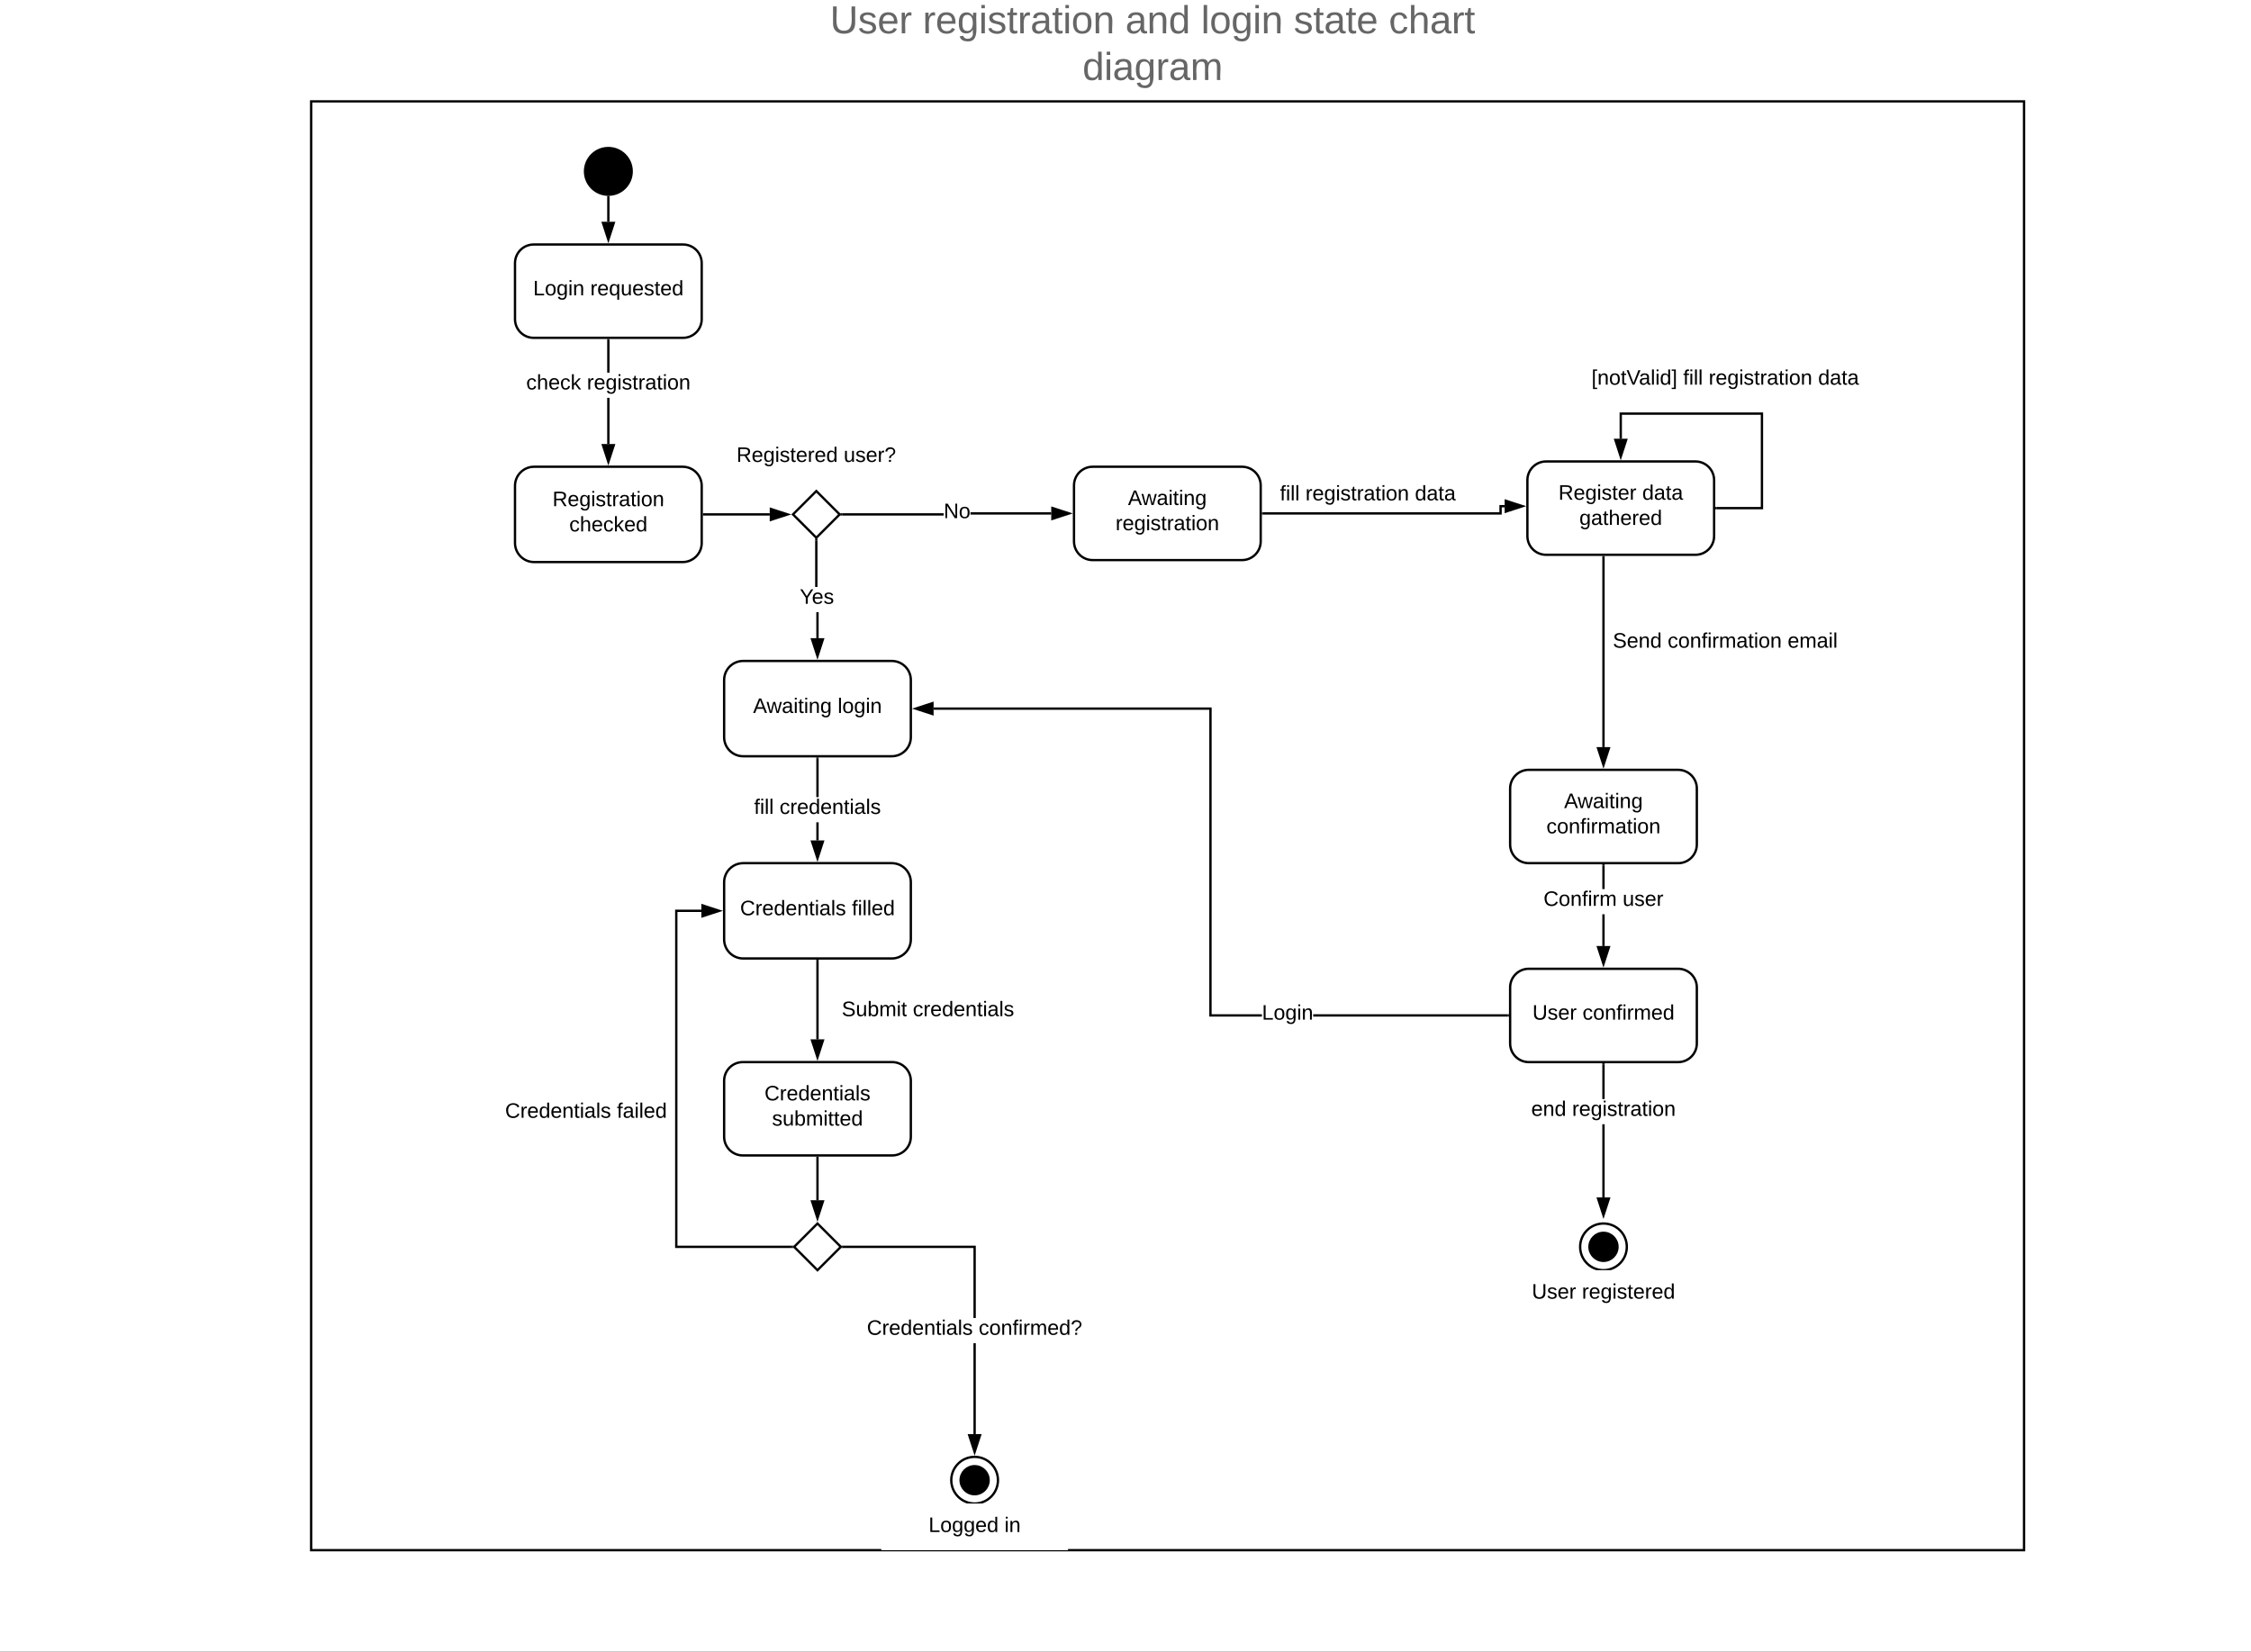 <svg xmlns="http://www.w3.org/2000/svg" xmlns:xlink="http://www.w3.org/1999/xlink" xmlns:lucid="lucid" width="1928.99" height="1415.51"><rect width="100%" height="100%" fill="#333333" stroke="none"/><g transform="translate(0 0)" lucid:page-tab-id="rq95XpaCu8qr"><path d="M0 0h1929v1415.5H0z" fill="#fff"/><path d="M266.64 86.88H1734.5v1241.75H266.63z" stroke="#000" stroke-width="2" fill="#fff"/><path d="M541.33 146.88c0 11.05-8.95 20-20 20-11.04 0-20-8.95-20-20 0-11.04 8.96-20 20-20 11.05 0 20 8.96 20 20z" stroke="#000" stroke-width="2"/><path d="M457.33 209.55c-8.83 0-16 7.16-16 16v48c0 8.83 7.17 16 16 16h128c8.84 0 16-7.17 16-16v-48c0-8.84-7.16-16-16-16z" stroke="#000" stroke-width="2" fill="#fff"/><use xlink:href="#a" transform="matrix(1,0,0,1,449.333,217.548) translate(7.55 35.6)"/><use xlink:href="#b" transform="matrix(1,0,0,1,449.333,217.548) translate(56.5 35.6)"/><path d="M521.33 168.88v21.17" stroke="#000" stroke-width="2" fill="none"/><path d="M521.3 167.88l1.03-.03v1.06h-2v-1.14z"/><path d="M521.33 205.3l-4.63-14.25h9.27z" stroke="#000" stroke-width="2"/><path d="M1324.9 395.5c-8.83 0-16 7.17-16 16v48c0 8.85 7.17 16 16 16h128c8.84 0 16-7.15 16-16v-48c0-8.83-7.16-16-16-16z" stroke="#000" stroke-width="2" fill="#fff"/><use xlink:href="#c" transform="matrix(1,0,0,1,1316.906,403.511) translate(18.575 24.8)"/><use xlink:href="#d" transform="matrix(1,0,0,1,1316.906,403.511) translate(90.425 24.8)"/><use xlink:href="#e" transform="matrix(1,0,0,1,1316.906,403.511) translate(36.525 46.4)"/><path d="M522.33 380.54h-2v-39.57h2zm0-61.17h-2v-27.82h2z"/><path d="M522.33 291.57h-2v-1.02h2zM521.33 395.8l-4.63-14.26h9.27z"/><path d="M521.33 399.04l-6-18.5h12.02zm-3.26-16.5l3.26 10.03 3.26-10.03z"/><use xlink:href="#f" transform="matrix(1,0,0,1,450.933,319.374) translate(0 14.4)"/><use xlink:href="#g" transform="matrix(1,0,0,1,450.933,319.374) translate(52 14.4)"/><path d="M1310.1 659.8c-8.85 0-16 7.17-16 16v48c0 8.84 7.15 16 16 16h128c8.83 0 16-7.16 16-16v-48c0-8.83-7.17-16-16-16z" stroke="#000" stroke-width="2" fill="#fff"/><use xlink:href="#h" transform="matrix(1,0,0,1,1302.089,667.805) translate(38.25 24.8)"/><use xlink:href="#i" transform="matrix(1,0,0,1,1302.089,667.805) translate(23.1 46.4)"/><path d="M936.36 400.04c-8.84 0-16 7.16-16 16v48c0 8.84 7.16 16 16 16h128c8.84 0 16-7.16 16-16v-48c0-8.84-7.16-16-16-16z" stroke="#000" stroke-width="2" fill="#fff"/><use xlink:href="#h" transform="matrix(1,0,0,1,928.36,408.04) translate(38.25 24.8)"/><use xlink:href="#g" transform="matrix(1,0,0,1,928.36,408.04) translate(27.6 46.4)"/><path d="M1082.36 440.04h203.55v-6.2h3.5" stroke="#000" stroke-width="2" fill="none"/><path d="M1082.4 441.04h-1.04v-2h1.03z"/><path d="M1304.67 433.84l-14.27 4.63v-9.27z" stroke="#000" stroke-width="2"/><use xlink:href="#j" transform="matrix(1,0,0,1,1096.854,414.44) translate(0 14.4)"/><use xlink:href="#k" transform="matrix(1,0,0,1,1096.854,414.44) translate(21.85 14.4)"/><use xlink:href="#l" transform="matrix(1,0,0,1,1096.854,414.44) translate(115.65 14.4)"/><path d="M1374.1 477.5v162.8" stroke="#000" stroke-width="2" fill="none"/><path d="M1375.1 477.54h-2v-1.03h2z"/><path d="M1374.1 655.57l-4.65-14.27h9.27z" stroke="#000" stroke-width="2"/><use xlink:href="#m" transform="matrix(1,0,0,1,1382.089,540.711) translate(0 14.4)"/><use xlink:href="#n" transform="matrix(1,0,0,1,1382.089,540.711) translate(47 14.4)"/><use xlink:href="#o" transform="matrix(1,0,0,1,1382.089,540.711) translate(149.8 14.4)"/><path d="M457.67 400.04c-9.02 0-16.34 7.3-16.34 16.34v49c0 9.02 7.32 16.34 16.34 16.34H585c9.02 0 16.33-7.32 16.33-16.34v-49c0-9.03-7.3-16.34-16.33-16.34z" stroke="#000" stroke-width="2" fill="#fff"/><use xlink:href="#p" transform="matrix(1,0,0,1,449.333,408.04) translate(24.1 25.8)"/><use xlink:href="#q" transform="matrix(1,0,0,1,449.333,408.04) translate(38.5 47.4)"/><path d="M699.54 420.88l20 20-20 20-20-20z" stroke="#000" stroke-width="2" fill="#fff"/><path d="M603.33 440.88h56.3" stroke="#000" stroke-width="2" fill="none"/><path d="M603.36 441.88h-1.03v-2h1.03z"/><path d="M674.9 440.88l-14.28 4.63v-9.26z" stroke="#000" stroke-width="2"/><path d="M701.54 546.98h-2v-22.3h2zm-1-43.9h-2v-39.8h2z"/><path d="M700.54 463.32h-2v-2.03l1 1 1-1zM700.54 562.24l-4.64-14.26h9.27z"/><path d="M700.54 565.48l-6-18.5h12zm-3.26-16.5l3.26 10.03L703.8 549z"/><use xlink:href="#r" transform="matrix(1,0,0,1,685.362,503.085) translate(0 14.4)"/><path d="M808.68 441.88h-86.73v-2h86.73zm92.18-.84h-69.23v-2h69.23z"/><path d="M721.98 441.88h-2.03l1-1-1-1h2.03zM916.12 440.04l-14.26 4.64v-9.27z"/><path d="M919.36 440.04l-18.5 6v-12zm-16.5 3.26l10.03-3.26-10.04-3.26z"/><use xlink:href="#s" transform="matrix(1,0,0,1,808.68,429.659) translate(0 14.4)"/><path d="M579.54 360.88h240v60h-240z" stroke="#000" stroke-opacity="0" stroke-width="2" fill="#fff" fill-opacity="0"/><use xlink:href="#t" transform="matrix(1,0,0,1,584.537,365.878) translate(46.6 30.025)"/><use xlink:href="#u" transform="matrix(1,0,0,1,584.537,365.878) translate(138.45 30.025)"/><path d="M636.87 739.8c-9.02 0-16.33 7.32-16.33 16.34v49c0 9.03 7.3 16.34 16.33 16.34H764.2c9.02 0 16.34-7.3 16.34-16.33v-49c0-9.03-7.32-16.35-16.34-16.35z" stroke="#000" stroke-width="2" fill="#fff"/><use xlink:href="#v" transform="matrix(1,0,0,1,628.537,747.805) translate(5.675 36.6)"/><use xlink:href="#w" transform="matrix(1,0,0,1,628.537,747.805) translate(101.475 36.6)"/><path d="M700.54 1048.63l20 20-20 20-20-20z" stroke="#000" stroke-width="2" fill="#fff"/><path d="M700.54 823.48v67.32" stroke="#000" stroke-width="2" fill="none"/><path d="M701.54 823.5h-2v-1.02h2z"/><path d="M700.54 906.07l-4.64-14.27h9.27z" stroke="#000" stroke-width="2"/><path d="M836.2 1229.13h-2v-77.9h2zm0-99.5h-2v-60H722.95v-2H836.2z"/><path d="M722.98 1069.63h-2.03l1-1-1-1h2.03zM835.2 1244.4l-4.63-14.27h9.27z"/><path d="M835.2 1247.63l-6-18.5h12.02zm-3.26-16.5l3.26 10.02 3.26-10.02z"/><use xlink:href="#v" transform="matrix(1,0,0,1,742.878,1129.619) translate(0 14.4)"/><use xlink:href="#x" transform="matrix(1,0,0,1,742.878,1129.619) translate(95.8 14.4)"/><path d="M678.12 1068.63h-98.58v-288h21.5" stroke="#000" stroke-width="2" fill="none"/><path d="M679.12 1068.63l1 1h-2.02v-2h2.02z"/><path d="M616.3 780.64l-14.27 4.64V776z" stroke="#000" stroke-width="2"/><use xlink:href="#v" transform="matrix(1,0,0,1,432.837,943.628) translate(0 14.4)"/><use xlink:href="#y" transform="matrix(1,0,0,1,432.837,943.628) translate(95.8 14.4)"/><path d="M636.54 910.3c-8.84 0-16 7.17-16 16v48c0 8.84 7.16 16 16 16h128c8.83 0 16-7.16 16-16v-48c0-8.83-7.17-16-16-16z" stroke="#000" stroke-width="2" fill="#fff"/><use xlink:href="#z" transform="matrix(1,0,0,1,628.537,918.304) translate(26.6 24.8)"/><use xlink:href="#A" transform="matrix(1,0,0,1,628.537,918.304) translate(33.05 46.4)"/><path d="M700.54 992.3v36.4" stroke="#000" stroke-width="2" fill="none"/><path d="M701.54 992.33h-2v-1.03h2z"/><path d="M700.54 1043.98l-4.64-14.27h9.27z" stroke="#000" stroke-width="2"/><path d="M636.87 566.48c-9.02 0-16.33 7.3-16.33 16.33v49.02c0 9.02 7.3 16.33 16.33 16.33H764.2c9.02 0 16.34-7.3 16.34-16.33v-49c0-9.03-7.32-16.34-16.34-16.34z" stroke="#000" stroke-width="2" fill="#fff"/><use xlink:href="#B" transform="matrix(1,0,0,1,628.537,574.478) translate(16.8 36.6)"/><use xlink:href="#C" transform="matrix(1,0,0,1,628.537,574.478) translate(89.3 36.6)"/><path d="M701.54 720.3h-2v-15.52h2zm0-37.12h-2v-33.03h2z"/><path d="M701.54 650.18h-2v-1.03h2zM700.54 735.57l-4.64-14.27h9.27z"/><path d="M700.54 738.8l-6-18.5h12zm-3.26-16.5l3.26 10.03 3.26-10.03z"/><use xlink:href="#j" transform="matrix(1,0,0,1,646.187,683.179) translate(0 14.4)"/><use xlink:href="#D" transform="matrix(1,0,0,1,646.187,683.179) translate(21.85 14.4)"/><path d="M675.2 835.9h240v60h-240z" stroke="#000" stroke-opacity="0" stroke-width="2" fill="#fff" fill-opacity="0"/><use xlink:href="#E" transform="matrix(1,0,0,1,680.203,840.892) translate(41.125 30.025)"/><use xlink:href="#D" transform="matrix(1,0,0,1,680.203,840.892) translate(102.025 30.025)"/><path d="M1470.9 435.5h39v-81h-121V376" stroke="#000" stroke-width="2" fill="none"/><path d="M1470.93 436.5h-1.02v-2h1.03z"/><path d="M1388.9 391.28l-4.63-14.27h9.27z" stroke="#000" stroke-width="2"/><path d="M1358.44 294.67h240v60h-240z" stroke="#000" stroke-opacity="0" stroke-width="2" fill="#fff" fill-opacity="0"/><use xlink:href="#F" transform="matrix(1,0,0,1,1363.436,299.673) translate(0.4 30.025)"/><use xlink:href="#G" transform="matrix(1,0,0,1,1363.436,299.673) translate(78.95 30.025)"/><use xlink:href="#k" transform="matrix(1,0,0,1,1363.436,299.673) translate(100.8 30.025)"/><use xlink:href="#l" transform="matrix(1,0,0,1,1363.436,299.673) translate(194.6 30.025)"/><path d="M1310.1 830.3c-8.85 0-16 7.17-16 16v48c0 8.84 7.15 16 16 16h128c8.83 0 16-7.16 16-16v-48c0-8.83-7.17-16-16-16z" stroke="#000" stroke-width="2" fill="#fff"/><use xlink:href="#H" transform="matrix(1,0,0,1,1302.089,838.304) translate(11.125 35.6)"/><use xlink:href="#I" transform="matrix(1,0,0,1,1302.089,838.304) translate(54.025 35.6)"/><path d="M1375.1 810.8h-2v-27.2h2zm0-48.8h-2v-20.2h2z"/><path d="M1375.1 741.83h-2v-1.03h2zM1374.1 826.07l-4.65-14.27h9.27z"/><path d="M1374.1 829.3l-6.02-18.5h12.02zm-3.27-16.5l3.26 10.03 3.25-10.03z"/><g><use xlink:href="#J" transform="matrix(1,0,0,1,1322.714,761.997) translate(0 14.4)"/><use xlink:href="#K" transform="matrix(1,0,0,1,1322.714,761.997) translate(67.8 14.4)"/></g><path d="M1038.3 869.3h43.1v2h-45.1V608.32H800.05v-2h238.27zm253.8 0v2h-166.75v-2z"/><path d="M1293.1 871.3h-1.04v-2h1.03zM799.04 611.95l-14.27-4.63 14.27-4.64z"/><path d="M800.04 613.33l-18.5-6 18.5-6.03zm-12.03-6l10.04 3.24v-6.5z"/><g><use xlink:href="#L" transform="matrix(1,0,0,1,1081.395,859.504) translate(0 14.4)"/></g><path d="M1375.1 1026.26h-2v-62.68h2zm0-84.28h-2V912.3h2z"/><path d="M1375.1 912.33h-2v-1.03h2zM1374.1 1041.53l-4.65-14.27h9.27z"/><path d="M1374.1 1044.77l-6.02-18.5h12.02zm-3.27-16.5l3.26 10.02 3.25-10.04z"/><g><use xlink:href="#M" transform="matrix(1,0,0,1,1312.189,941.976) translate(0 14.4)"/><use xlink:href="#g" transform="matrix(1,0,0,1,1312.189,941.976) translate(35 14.4)"/></g><path d="M1394.1 1068.63c0 11.04-8.97 20-20 20-11.06 0-20-8.96-20-20 0-11.05 8.94-20 20-20 11.03 0 20 8.95 20 20z" stroke="#000" stroke-width="2" fill="#fff"/><path d="M1386.1 1068.63c0 6.63-5.38 12-12 12-6.64 0-12-5.37-12-12s5.36-12 12-12c6.62 0 12 5.37 12 12z" stroke="#000" stroke-width="2"/><path d="M1294.1 1088.63h160v40h-160z" fill="#fff"/><g><use xlink:href="#H" transform="matrix(1,0,0,1,1294.089,1088.628) translate(18.63 24.4)"/><use xlink:href="#N" transform="matrix(1,0,0,1,1294.089,1088.628) translate(61.53 24.4)"/></g><path d="M855.2 1268.63c0 11.04-8.95 20-20 20-11.04 0-20-8.96-20-20 0-11.05 8.96-20 20-20 11.05 0 20 8.95 20 20z" stroke="#000" stroke-width="2" fill="#fff"/><path d="M847.2 1268.63c0 6.63-5.37 12-12 12-6.62 0-12-5.37-12-12s5.38-12 12-12c6.63 0 12 5.37 12 12z" stroke="#000" stroke-width="2"/><path d="M755.2 1288.63h160v40h-160z" fill="#fff"/><g><use xlink:href="#O" transform="matrix(1,0,0,1,755.203,1288.628) translate(40.53 24.4)"/><use xlink:href="#P" transform="matrix(1,0,0,1,755.203,1288.628) translate(105.53 24.4)"/></g><path d="M675.2-43.12h624.42v170H675.2z" stroke="#000" stroke-opacity="0" fill="#fff" fill-opacity="0"/><g><use xlink:href="#Q" transform="matrix(1,0,0,1,680.203,-38.118) translate(31.065 66.667)"/><use xlink:href="#R" transform="matrix(1,0,0,1,680.203,-38.118) translate(110.509 66.667)"/><use xlink:href="#S" transform="matrix(1,0,0,1,680.203,-38.118) translate(284.213 66.667)"/><use xlink:href="#T" transform="matrix(1,0,0,1,680.203,-38.118) translate(349.028 66.667)"/><use xlink:href="#U" transform="matrix(1,0,0,1,680.203,-38.118) translate(428.472 66.667)"/><use xlink:href="#V" transform="matrix(1,0,0,1,680.203,-38.118) translate(509.954 66.667)"/><use xlink:href="#W" transform="matrix(1,0,0,1,680.203,-38.118) translate(247.454 106.667)"/></g><defs><path d="M30 0v-248h33v221h125V0H30" id="X"/><path d="M100-194c62-1 85 37 85 99 1 63-27 99-86 99S16-35 15-95c0-66 28-99 85-99zM99-20c44 1 53-31 53-75 0-43-8-75-51-75s-53 32-53 75 10 74 51 75" id="Y"/><path d="M177-190C167-65 218 103 67 71c-23-6-38-20-44-43l32-5c15 47 100 32 89-28v-30C133-14 115 1 83 1 29 1 15-40 15-95c0-56 16-97 71-98 29-1 48 16 59 35 1-10 0-23 2-32h30zM94-22c36 0 50-32 50-73 0-42-14-75-50-75-39 0-46 34-46 75s6 73 46 73" id="Z"/><path d="M24-231v-30h32v30H24zM24 0v-190h32V0H24" id="aa"/><path d="M117-194c89-4 53 116 60 194h-32v-121c0-31-8-49-39-48C34-167 62-67 57 0H25l-1-190h30c1 10-1 24 2 32 11-22 29-35 61-36" id="ab"/><g id="a"><use transform="matrix(0.05,0,0,0.05,0,0)" xlink:href="#X"/><use transform="matrix(0.05,0,0,0.05,10,0)" xlink:href="#Y"/><use transform="matrix(0.05,0,0,0.05,20,0)" xlink:href="#Z"/><use transform="matrix(0.05,0,0,0.05,30,0)" xlink:href="#aa"/><use transform="matrix(0.05,0,0,0.05,33.95,0)" xlink:href="#ab"/></g><path d="M114-163C36-179 61-72 57 0H25l-1-190h30c1 12-1 29 2 39 6-27 23-49 58-41v29" id="ac"/><path d="M100-194c63 0 86 42 84 106H49c0 40 14 67 53 68 26 1 43-12 49-29l28 8c-11 28-37 45-77 45C44 4 14-33 15-96c1-61 26-98 85-98zm52 81c6-60-76-77-97-28-3 7-6 17-6 28h103" id="ad"/><path d="M145-31C134-9 116 4 85 4 32 4 16-35 15-94c0-59 17-99 70-100 32-1 48 14 60 33 0-11-1-24 2-32h30l-1 268h-32zM93-21c41 0 51-33 51-76s-8-73-50-73c-40 0-46 35-46 75s5 74 45 74" id="ae"/><path d="M84 4C-5 8 30-112 23-190h32v120c0 31 7 50 39 49 72-2 45-101 50-169h31l1 190h-30c-1-10 1-25-2-33-11 22-28 36-60 37" id="af"/><path d="M135-143c-3-34-86-38-87 0 15 53 115 12 119 90S17 21 10-45l28-5c4 36 97 45 98 0-10-56-113-15-118-90-4-57 82-63 122-42 12 7 21 19 24 35" id="ag"/><path d="M59-47c-2 24 18 29 38 22v24C64 9 27 4 27-40v-127H5v-23h24l9-43h21v43h35v23H59v120" id="ah"/><path d="M85-194c31 0 48 13 60 33l-1-100h32l1 261h-30c-2-10 0-23-3-31C134-8 116 4 85 4 32 4 16-35 15-94c0-66 23-100 70-100zm9 24c-40 0-46 34-46 75 0 40 6 74 45 74 42 0 51-32 51-76 0-42-9-74-50-73" id="ai"/><g id="b"><use transform="matrix(0.05,0,0,0.05,0,0)" xlink:href="#ac"/><use transform="matrix(0.05,0,0,0.05,5.95,0)" xlink:href="#ad"/><use transform="matrix(0.05,0,0,0.05,15.95,0)" xlink:href="#ae"/><use transform="matrix(0.05,0,0,0.05,25.95,0)" xlink:href="#af"/><use transform="matrix(0.05,0,0,0.05,35.95,0)" xlink:href="#ad"/><use transform="matrix(0.05,0,0,0.05,45.95,0)" xlink:href="#ag"/><use transform="matrix(0.05,0,0,0.05,54.95,0)" xlink:href="#ah"/><use transform="matrix(0.05,0,0,0.05,59.95,0)" xlink:href="#ad"/><use transform="matrix(0.05,0,0,0.05,69.95,0)" xlink:href="#ai"/></g><path d="M233-177c-1 41-23 64-60 70L243 0h-38l-65-103H63V0H30v-248c88 3 205-21 203 71zM63-129c60-2 137 13 137-47 0-61-80-42-137-45v92" id="aj"/><g id="c"><use transform="matrix(0.05,0,0,0.05,0,0)" xlink:href="#aj"/><use transform="matrix(0.05,0,0,0.05,12.95,0)" xlink:href="#ad"/><use transform="matrix(0.05,0,0,0.05,22.95,0)" xlink:href="#Z"/><use transform="matrix(0.05,0,0,0.05,32.95,0)" xlink:href="#aa"/><use transform="matrix(0.05,0,0,0.05,36.9,0)" xlink:href="#ag"/><use transform="matrix(0.05,0,0,0.05,45.9,0)" xlink:href="#ah"/><use transform="matrix(0.05,0,0,0.05,50.9,0)" xlink:href="#ad"/><use transform="matrix(0.05,0,0,0.05,60.9,0)" xlink:href="#ac"/></g><path d="M141-36C126-15 110 5 73 4 37 3 15-17 15-53c-1-64 63-63 125-63 3-35-9-54-41-54-24 1-41 7-42 31l-33-3c5-37 33-52 76-52 45 0 72 20 72 64v82c-1 20 7 32 28 27v20c-31 9-61-2-59-35zM48-53c0 20 12 33 32 33 41-3 63-29 60-74-43 2-92-5-92 41" id="ak"/><g id="d"><use transform="matrix(0.05,0,0,0.05,0,0)" xlink:href="#ai"/><use transform="matrix(0.05,0,0,0.05,10,0)" xlink:href="#ak"/><use transform="matrix(0.05,0,0,0.05,20,0)" xlink:href="#ah"/><use transform="matrix(0.05,0,0,0.05,25,0)" xlink:href="#ak"/></g><path d="M106-169C34-169 62-67 57 0H25v-261h32l-1 103c12-21 28-36 61-36 89 0 53 116 60 194h-32v-121c2-32-8-49-39-48" id="al"/><g id="e"><use transform="matrix(0.05,0,0,0.05,0,0)" xlink:href="#Z"/><use transform="matrix(0.05,0,0,0.05,10,0)" xlink:href="#ak"/><use transform="matrix(0.05,0,0,0.05,20,0)" xlink:href="#ah"/><use transform="matrix(0.05,0,0,0.05,25,0)" xlink:href="#al"/><use transform="matrix(0.05,0,0,0.05,35,0)" xlink:href="#ad"/><use transform="matrix(0.05,0,0,0.05,45,0)" xlink:href="#ac"/><use transform="matrix(0.05,0,0,0.05,50.95,0)" xlink:href="#ad"/><use transform="matrix(0.05,0,0,0.05,60.95,0)" xlink:href="#ai"/></g><path d="M96-169c-40 0-48 33-48 73s9 75 48 75c24 0 41-14 43-38l32 2c-6 37-31 61-74 61-59 0-76-41-82-99-10-93 101-131 147-64 4 7 5 14 7 22l-32 3c-4-21-16-35-41-35" id="am"/><path d="M143 0L79-87 56-68V0H24v-261h32v163l83-92h37l-77 82L181 0h-38" id="an"/><g id="f"><use transform="matrix(0.05,0,0,0.05,0,0)" xlink:href="#am"/><use transform="matrix(0.05,0,0,0.05,9,0)" xlink:href="#al"/><use transform="matrix(0.05,0,0,0.05,19,0)" xlink:href="#ad"/><use transform="matrix(0.05,0,0,0.05,29,0)" xlink:href="#am"/><use transform="matrix(0.05,0,0,0.05,38,0)" xlink:href="#an"/></g><g id="g"><use transform="matrix(0.05,0,0,0.05,0,0)" xlink:href="#ac"/><use transform="matrix(0.05,0,0,0.05,5.95,0)" xlink:href="#ad"/><use transform="matrix(0.05,0,0,0.05,15.95,0)" xlink:href="#Z"/><use transform="matrix(0.05,0,0,0.05,25.95,0)" xlink:href="#aa"/><use transform="matrix(0.05,0,0,0.05,29.9,0)" xlink:href="#ag"/><use transform="matrix(0.05,0,0,0.05,38.9,0)" xlink:href="#ah"/><use transform="matrix(0.05,0,0,0.05,43.9,0)" xlink:href="#ac"/><use transform="matrix(0.05,0,0,0.05,49.85,0)" xlink:href="#ak"/><use transform="matrix(0.05,0,0,0.05,59.85,0)" xlink:href="#ah"/><use transform="matrix(0.05,0,0,0.05,64.85,0)" xlink:href="#aa"/><use transform="matrix(0.05,0,0,0.05,68.8,0)" xlink:href="#Y"/><use transform="matrix(0.05,0,0,0.05,78.8,0)" xlink:href="#ab"/></g><path d="M205 0l-28-72H64L36 0H1l101-248h38L239 0h-34zm-38-99l-47-123c-12 45-31 82-46 123h93" id="ao"/><path d="M206 0h-36l-40-164L89 0H53L-1-190h32L70-26l43-164h34l41 164 42-164h31" id="ap"/><g id="h"><use transform="matrix(0.05,0,0,0.05,0,0)" xlink:href="#ao"/><use transform="matrix(0.05,0,0,0.05,11.65,0)" xlink:href="#ap"/><use transform="matrix(0.05,0,0,0.05,24.6,0)" xlink:href="#ak"/><use transform="matrix(0.05,0,0,0.05,34.6,0)" xlink:href="#aa"/><use transform="matrix(0.05,0,0,0.05,38.55,0)" xlink:href="#ah"/><use transform="matrix(0.05,0,0,0.05,43.55,0)" xlink:href="#aa"/><use transform="matrix(0.05,0,0,0.05,47.5,0)" xlink:href="#ab"/><use transform="matrix(0.05,0,0,0.05,57.5,0)" xlink:href="#Z"/></g><path d="M101-234c-31-9-42 10-38 44h38v23H63V0H32v-167H5v-23h27c-7-52 17-82 69-68v24" id="aq"/><path d="M210-169c-67 3-38 105-44 169h-31v-121c0-29-5-50-35-48C34-165 62-65 56 0H25l-1-190h30c1 10-1 24 2 32 10-44 99-50 107 0 11-21 27-35 58-36 85-2 47 119 55 194h-31v-121c0-29-5-49-35-48" id="ar"/><g id="i"><use transform="matrix(0.05,0,0,0.05,0,0)" xlink:href="#am"/><use transform="matrix(0.05,0,0,0.05,9,0)" xlink:href="#Y"/><use transform="matrix(0.05,0,0,0.05,19,0)" xlink:href="#ab"/><use transform="matrix(0.05,0,0,0.05,29,0)" xlink:href="#aq"/><use transform="matrix(0.05,0,0,0.05,34,0)" xlink:href="#aa"/><use transform="matrix(0.05,0,0,0.05,37.95,0)" xlink:href="#ac"/><use transform="matrix(0.05,0,0,0.05,43.9,0)" xlink:href="#ar"/><use transform="matrix(0.05,0,0,0.05,58.85,0)" xlink:href="#ak"/><use transform="matrix(0.05,0,0,0.05,68.85,0)" xlink:href="#ah"/><use transform="matrix(0.05,0,0,0.05,73.85,0)" xlink:href="#aa"/><use transform="matrix(0.05,0,0,0.05,77.8,0)" xlink:href="#Y"/><use transform="matrix(0.05,0,0,0.05,87.8,0)" xlink:href="#ab"/></g><path d="M24 0v-261h32V0H24" id="as"/><g id="j"><use transform="matrix(0.05,0,0,0.05,0,0)" xlink:href="#aq"/><use transform="matrix(0.05,0,0,0.05,5,0)" xlink:href="#aa"/><use transform="matrix(0.05,0,0,0.05,8.95,0)" xlink:href="#as"/><use transform="matrix(0.05,0,0,0.05,12.9,0)" xlink:href="#as"/></g><g id="k"><use transform="matrix(0.05,0,0,0.05,0,0)" xlink:href="#ac"/><use transform="matrix(0.05,0,0,0.05,5.95,0)" xlink:href="#ad"/><use transform="matrix(0.05,0,0,0.05,15.95,0)" xlink:href="#Z"/><use transform="matrix(0.05,0,0,0.05,25.95,0)" xlink:href="#aa"/><use transform="matrix(0.05,0,0,0.05,29.9,0)" xlink:href="#ag"/><use transform="matrix(0.05,0,0,0.05,38.9,0)" xlink:href="#ah"/><use transform="matrix(0.05,0,0,0.05,43.9,0)" xlink:href="#ac"/><use transform="matrix(0.05,0,0,0.05,49.85,0)" xlink:href="#ak"/><use transform="matrix(0.05,0,0,0.05,59.85,0)" xlink:href="#ah"/><use transform="matrix(0.05,0,0,0.05,64.85,0)" xlink:href="#aa"/><use transform="matrix(0.05,0,0,0.05,68.8,0)" xlink:href="#Y"/><use transform="matrix(0.05,0,0,0.05,78.8,0)" xlink:href="#ab"/></g><g id="l"><use transform="matrix(0.05,0,0,0.05,0,0)" xlink:href="#ai"/><use transform="matrix(0.05,0,0,0.05,10,0)" xlink:href="#ak"/><use transform="matrix(0.05,0,0,0.05,20,0)" xlink:href="#ah"/><use transform="matrix(0.05,0,0,0.05,25,0)" xlink:href="#ak"/></g><path d="M185-189c-5-48-123-54-124 2 14 75 158 14 163 119 3 78-121 87-175 55-17-10-28-26-33-46l33-7c5 56 141 63 141-1 0-78-155-14-162-118-5-82 145-84 179-34 5 7 8 16 11 25" id="at"/><g id="m"><use transform="matrix(0.05,0,0,0.05,0,0)" xlink:href="#at"/><use transform="matrix(0.05,0,0,0.05,12,0)" xlink:href="#ad"/><use transform="matrix(0.05,0,0,0.05,22,0)" xlink:href="#ab"/><use transform="matrix(0.05,0,0,0.05,32,0)" xlink:href="#ai"/></g><g id="n"><use transform="matrix(0.05,0,0,0.05,0,0)" xlink:href="#am"/><use transform="matrix(0.05,0,0,0.05,9,0)" xlink:href="#Y"/><use transform="matrix(0.05,0,0,0.05,19,0)" xlink:href="#ab"/><use transform="matrix(0.05,0,0,0.05,29,0)" xlink:href="#aq"/><use transform="matrix(0.05,0,0,0.05,34,0)" xlink:href="#aa"/><use transform="matrix(0.05,0,0,0.05,37.95,0)" xlink:href="#ac"/><use transform="matrix(0.05,0,0,0.05,43.9,0)" xlink:href="#ar"/><use transform="matrix(0.05,0,0,0.05,58.85,0)" xlink:href="#ak"/><use transform="matrix(0.05,0,0,0.05,68.85,0)" xlink:href="#ah"/><use transform="matrix(0.05,0,0,0.05,73.85,0)" xlink:href="#aa"/><use transform="matrix(0.05,0,0,0.05,77.8,0)" xlink:href="#Y"/><use transform="matrix(0.05,0,0,0.05,87.8,0)" xlink:href="#ab"/></g><g id="o"><use transform="matrix(0.05,0,0,0.05,0,0)" xlink:href="#ad"/><use transform="matrix(0.05,0,0,0.05,10,0)" xlink:href="#ar"/><use transform="matrix(0.05,0,0,0.05,24.95,0)" xlink:href="#ak"/><use transform="matrix(0.05,0,0,0.05,34.95,0)" xlink:href="#aa"/><use transform="matrix(0.05,0,0,0.05,38.9,0)" xlink:href="#as"/></g><g id="p"><use transform="matrix(0.05,0,0,0.05,0,0)" xlink:href="#aj"/><use transform="matrix(0.05,0,0,0.05,12.95,0)" xlink:href="#ad"/><use transform="matrix(0.05,0,0,0.05,22.95,0)" xlink:href="#Z"/><use transform="matrix(0.05,0,0,0.05,32.95,0)" xlink:href="#aa"/><use transform="matrix(0.05,0,0,0.05,36.9,0)" xlink:href="#ag"/><use transform="matrix(0.05,0,0,0.05,45.9,0)" xlink:href="#ah"/><use transform="matrix(0.05,0,0,0.05,50.9,0)" xlink:href="#ac"/><use transform="matrix(0.05,0,0,0.05,56.85,0)" xlink:href="#ak"/><use transform="matrix(0.05,0,0,0.05,66.85,0)" xlink:href="#ah"/><use transform="matrix(0.05,0,0,0.05,71.85,0)" xlink:href="#aa"/><use transform="matrix(0.05,0,0,0.05,75.8,0)" xlink:href="#Y"/><use transform="matrix(0.05,0,0,0.05,85.8,0)" xlink:href="#ab"/></g><g id="q"><use transform="matrix(0.05,0,0,0.05,0,0)" xlink:href="#am"/><use transform="matrix(0.05,0,0,0.05,9,0)" xlink:href="#al"/><use transform="matrix(0.05,0,0,0.05,19,0)" xlink:href="#ad"/><use transform="matrix(0.05,0,0,0.05,29,0)" xlink:href="#am"/><use transform="matrix(0.05,0,0,0.05,38,0)" xlink:href="#an"/><use transform="matrix(0.05,0,0,0.05,47,0)" xlink:href="#ad"/><use transform="matrix(0.05,0,0,0.05,57,0)" xlink:href="#ai"/></g><path d="M137-103V0h-34v-103L8-248h37l75 118 75-118h37" id="au"/><g id="r"><use transform="matrix(0.05,0,0,0.05,0,0)" xlink:href="#au"/><use transform="matrix(0.05,0,0,0.05,10.35,0)" xlink:href="#ad"/><use transform="matrix(0.05,0,0,0.05,20.35,0)" xlink:href="#ag"/></g><path d="M190 0L58-211 59 0H30v-248h39L202-35l-2-213h31V0h-41" id="av"/><g id="s"><use transform="matrix(0.05,0,0,0.05,0,0)" xlink:href="#av"/><use transform="matrix(0.05,0,0,0.05,12.95,0)" xlink:href="#Y"/></g><g id="t"><use transform="matrix(0.05,0,0,0.05,0,0)" xlink:href="#aj"/><use transform="matrix(0.05,0,0,0.05,12.95,0)" xlink:href="#ad"/><use transform="matrix(0.05,0,0,0.05,22.95,0)" xlink:href="#Z"/><use transform="matrix(0.05,0,0,0.05,32.95,0)" xlink:href="#aa"/><use transform="matrix(0.05,0,0,0.05,36.9,0)" xlink:href="#ag"/><use transform="matrix(0.05,0,0,0.05,45.9,0)" xlink:href="#ah"/><use transform="matrix(0.05,0,0,0.05,50.9,0)" xlink:href="#ad"/><use transform="matrix(0.05,0,0,0.05,60.9,0)" xlink:href="#ac"/><use transform="matrix(0.05,0,0,0.05,66.85,0)" xlink:href="#ad"/><use transform="matrix(0.05,0,0,0.05,76.85,0)" xlink:href="#ai"/></g><path d="M103-251c84 0 111 97 45 133-19 10-37 24-39 52H78c0-63 77-55 77-114 0-30-21-42-52-43-32 0-53 17-56 46l-32-2c7-45 34-72 88-72zM77 0v-35h34V0H77" id="aw"/><g id="u"><use transform="matrix(0.05,0,0,0.05,0,0)" xlink:href="#af"/><use transform="matrix(0.05,0,0,0.05,10,0)" xlink:href="#ag"/><use transform="matrix(0.05,0,0,0.05,19,0)" xlink:href="#ad"/><use transform="matrix(0.05,0,0,0.05,29,0)" xlink:href="#ac"/><use transform="matrix(0.05,0,0,0.05,34.95,0)" xlink:href="#aw"/></g><path d="M212-179c-10-28-35-45-73-45-59 0-87 40-87 99 0 60 29 101 89 101 43 0 62-24 78-52l27 14C228-24 195 4 139 4 59 4 22-46 18-125c-6-104 99-153 187-111 19 9 31 26 39 46" id="ax"/><g id="v"><use transform="matrix(0.05,0,0,0.05,0,0)" xlink:href="#ax"/><use transform="matrix(0.05,0,0,0.05,12.95,0)" xlink:href="#ac"/><use transform="matrix(0.05,0,0,0.05,18.9,0)" xlink:href="#ad"/><use transform="matrix(0.05,0,0,0.05,28.9,0)" xlink:href="#ai"/><use transform="matrix(0.05,0,0,0.05,38.9,0)" xlink:href="#ad"/><use transform="matrix(0.05,0,0,0.05,48.9,0)" xlink:href="#ab"/><use transform="matrix(0.05,0,0,0.05,58.9,0)" xlink:href="#ah"/><use transform="matrix(0.05,0,0,0.05,63.9,0)" xlink:href="#aa"/><use transform="matrix(0.05,0,0,0.05,67.85,0)" xlink:href="#ak"/><use transform="matrix(0.05,0,0,0.05,77.85,0)" xlink:href="#as"/><use transform="matrix(0.05,0,0,0.05,81.8,0)" xlink:href="#ag"/></g><g id="w"><use transform="matrix(0.05,0,0,0.05,0,0)" xlink:href="#aq"/><use transform="matrix(0.05,0,0,0.05,5,0)" xlink:href="#aa"/><use transform="matrix(0.05,0,0,0.05,8.95,0)" xlink:href="#as"/><use transform="matrix(0.05,0,0,0.05,12.9,0)" xlink:href="#as"/><use transform="matrix(0.05,0,0,0.05,16.85,0)" xlink:href="#ad"/><use transform="matrix(0.05,0,0,0.05,26.85,0)" xlink:href="#ai"/></g><g id="x"><use transform="matrix(0.05,0,0,0.05,0,0)" xlink:href="#am"/><use transform="matrix(0.05,0,0,0.05,9,0)" xlink:href="#Y"/><use transform="matrix(0.05,0,0,0.05,19,0)" xlink:href="#ab"/><use transform="matrix(0.05,0,0,0.05,29,0)" xlink:href="#aq"/><use transform="matrix(0.05,0,0,0.05,34,0)" xlink:href="#aa"/><use transform="matrix(0.05,0,0,0.05,37.95,0)" xlink:href="#ac"/><use transform="matrix(0.05,0,0,0.05,43.9,0)" xlink:href="#ar"/><use transform="matrix(0.05,0,0,0.05,58.85,0)" xlink:href="#ad"/><use transform="matrix(0.05,0,0,0.05,68.85,0)" xlink:href="#ai"/><use transform="matrix(0.05,0,0,0.05,78.85,0)" xlink:href="#aw"/></g><g id="y"><use transform="matrix(0.05,0,0,0.05,0,0)" xlink:href="#aq"/><use transform="matrix(0.05,0,0,0.05,5,0)" xlink:href="#ak"/><use transform="matrix(0.05,0,0,0.05,15,0)" xlink:href="#aa"/><use transform="matrix(0.05,0,0,0.05,18.95,0)" xlink:href="#as"/><use transform="matrix(0.05,0,0,0.05,22.9,0)" xlink:href="#ad"/><use transform="matrix(0.05,0,0,0.05,32.9,0)" xlink:href="#ai"/></g><g id="z"><use transform="matrix(0.05,0,0,0.05,0,0)" xlink:href="#ax"/><use transform="matrix(0.05,0,0,0.05,12.95,0)" xlink:href="#ac"/><use transform="matrix(0.05,0,0,0.05,18.9,0)" xlink:href="#ad"/><use transform="matrix(0.05,0,0,0.05,28.9,0)" xlink:href="#ai"/><use transform="matrix(0.05,0,0,0.05,38.9,0)" xlink:href="#ad"/><use transform="matrix(0.05,0,0,0.05,48.9,0)" xlink:href="#ab"/><use transform="matrix(0.05,0,0,0.05,58.9,0)" xlink:href="#ah"/><use transform="matrix(0.05,0,0,0.05,63.9,0)" xlink:href="#aa"/><use transform="matrix(0.05,0,0,0.05,67.85,0)" xlink:href="#ak"/><use transform="matrix(0.05,0,0,0.05,77.85,0)" xlink:href="#as"/><use transform="matrix(0.05,0,0,0.05,81.8,0)" xlink:href="#ag"/></g><path d="M115-194c53 0 69 39 70 98 0 66-23 100-70 100C84 3 66-7 56-30L54 0H23l1-261h32v101c10-23 28-34 59-34zm-8 174c40 0 45-34 45-75 0-40-5-75-45-74-42 0-51 32-51 76 0 43 10 73 51 73" id="ay"/><g id="A"><use transform="matrix(0.05,0,0,0.05,0,0)" xlink:href="#ag"/><use transform="matrix(0.05,0,0,0.05,9,0)" xlink:href="#af"/><use transform="matrix(0.05,0,0,0.05,19,0)" xlink:href="#ay"/><use transform="matrix(0.05,0,0,0.05,29,0)" xlink:href="#ar"/><use transform="matrix(0.05,0,0,0.05,43.95,0)" xlink:href="#aa"/><use transform="matrix(0.05,0,0,0.05,47.9,0)" xlink:href="#ah"/><use transform="matrix(0.05,0,0,0.05,52.9,0)" xlink:href="#ah"/><use transform="matrix(0.05,0,0,0.05,57.9,0)" xlink:href="#ad"/><use transform="matrix(0.05,0,0,0.05,67.9,0)" xlink:href="#ai"/></g><g id="B"><use transform="matrix(0.05,0,0,0.05,0,0)" xlink:href="#ao"/><use transform="matrix(0.05,0,0,0.05,11.65,0)" xlink:href="#ap"/><use transform="matrix(0.05,0,0,0.05,24.6,0)" xlink:href="#ak"/><use transform="matrix(0.05,0,0,0.05,34.6,0)" xlink:href="#aa"/><use transform="matrix(0.05,0,0,0.05,38.55,0)" xlink:href="#ah"/><use transform="matrix(0.05,0,0,0.05,43.55,0)" xlink:href="#aa"/><use transform="matrix(0.05,0,0,0.05,47.5,0)" xlink:href="#ab"/><use transform="matrix(0.05,0,0,0.05,57.5,0)" xlink:href="#Z"/></g><g id="C"><use transform="matrix(0.05,0,0,0.05,0,0)" xlink:href="#as"/><use transform="matrix(0.05,0,0,0.05,3.95,0)" xlink:href="#Y"/><use transform="matrix(0.05,0,0,0.05,13.95,0)" xlink:href="#Z"/><use transform="matrix(0.05,0,0,0.05,23.95,0)" xlink:href="#aa"/><use transform="matrix(0.05,0,0,0.05,27.9,0)" xlink:href="#ab"/></g><g id="D"><use transform="matrix(0.05,0,0,0.05,0,0)" xlink:href="#am"/><use transform="matrix(0.05,0,0,0.05,9,0)" xlink:href="#ac"/><use transform="matrix(0.05,0,0,0.05,14.95,0)" xlink:href="#ad"/><use transform="matrix(0.05,0,0,0.05,24.95,0)" xlink:href="#ai"/><use transform="matrix(0.05,0,0,0.05,34.95,0)" xlink:href="#ad"/><use transform="matrix(0.05,0,0,0.05,44.95,0)" xlink:href="#ab"/><use transform="matrix(0.05,0,0,0.05,54.95,0)" xlink:href="#ah"/><use transform="matrix(0.05,0,0,0.05,59.95,0)" xlink:href="#aa"/><use transform="matrix(0.05,0,0,0.05,63.9,0)" xlink:href="#ak"/><use transform="matrix(0.05,0,0,0.05,73.9,0)" xlink:href="#as"/><use transform="matrix(0.05,0,0,0.05,77.85,0)" xlink:href="#ag"/></g><g id="E"><use transform="matrix(0.05,0,0,0.05,0,0)" xlink:href="#at"/><use transform="matrix(0.05,0,0,0.05,12,0)" xlink:href="#af"/><use transform="matrix(0.05,0,0,0.05,22,0)" xlink:href="#ay"/><use transform="matrix(0.05,0,0,0.05,32,0)" xlink:href="#ar"/><use transform="matrix(0.05,0,0,0.05,46.95,0)" xlink:href="#aa"/><use transform="matrix(0.05,0,0,0.05,50.9,0)" xlink:href="#ah"/></g><path d="M26 75v-336h71v23H56V52h41v23H26" id="az"/><path d="M137 0h-34L2-248h35l83 218 83-218h36" id="aA"/><path d="M3 75V52h41v-290H3v-23h71V75H3" id="aB"/><g id="F"><use transform="matrix(0.05,0,0,0.05,0,0)" xlink:href="#az"/><use transform="matrix(0.05,0,0,0.05,5,0)" xlink:href="#ab"/><use transform="matrix(0.05,0,0,0.05,15,0)" xlink:href="#Y"/><use transform="matrix(0.05,0,0,0.05,25,0)" xlink:href="#ah"/><use transform="matrix(0.05,0,0,0.05,30,0)" xlink:href="#aA"/><use transform="matrix(0.05,0,0,0.05,40.65,0)" xlink:href="#ak"/><use transform="matrix(0.05,0,0,0.05,50.65,0)" xlink:href="#as"/><use transform="matrix(0.05,0,0,0.05,54.6,0)" xlink:href="#aa"/><use transform="matrix(0.05,0,0,0.05,58.55,0)" xlink:href="#ai"/><use transform="matrix(0.05,0,0,0.05,68.55,0)" xlink:href="#aB"/></g><g id="G"><use transform="matrix(0.05,0,0,0.05,0,0)" xlink:href="#aq"/><use transform="matrix(0.05,0,0,0.05,5,0)" xlink:href="#aa"/><use transform="matrix(0.05,0,0,0.05,8.95,0)" xlink:href="#as"/><use transform="matrix(0.05,0,0,0.05,12.9,0)" xlink:href="#as"/></g><path d="M232-93c-1 65-40 97-104 97C67 4 28-28 28-90v-158h33c8 89-33 224 67 224 102 0 64-133 71-224h33v155" id="aC"/><g id="H"><use transform="matrix(0.05,0,0,0.05,0,0)" xlink:href="#aC"/><use transform="matrix(0.05,0,0,0.05,12.95,0)" xlink:href="#ag"/><use transform="matrix(0.05,0,0,0.05,21.95,0)" xlink:href="#ad"/><use transform="matrix(0.05,0,0,0.05,31.95,0)" xlink:href="#ac"/></g><g id="I"><use transform="matrix(0.05,0,0,0.05,0,0)" xlink:href="#am"/><use transform="matrix(0.05,0,0,0.05,9,0)" xlink:href="#Y"/><use transform="matrix(0.05,0,0,0.05,19,0)" xlink:href="#ab"/><use transform="matrix(0.05,0,0,0.05,29,0)" xlink:href="#aq"/><use transform="matrix(0.05,0,0,0.05,34,0)" xlink:href="#aa"/><use transform="matrix(0.05,0,0,0.05,37.95,0)" xlink:href="#ac"/><use transform="matrix(0.05,0,0,0.05,43.9,0)" xlink:href="#ar"/><use transform="matrix(0.05,0,0,0.05,58.85,0)" xlink:href="#ad"/><use transform="matrix(0.05,0,0,0.05,68.85,0)" xlink:href="#ai"/></g><g id="J"><use transform="matrix(0.05,0,0,0.05,0,0)" xlink:href="#ax"/><use transform="matrix(0.05,0,0,0.05,12.95,0)" xlink:href="#Y"/><use transform="matrix(0.05,0,0,0.05,22.95,0)" xlink:href="#ab"/><use transform="matrix(0.05,0,0,0.05,32.95,0)" xlink:href="#aq"/><use transform="matrix(0.05,0,0,0.05,37.95,0)" xlink:href="#aa"/><use transform="matrix(0.05,0,0,0.05,41.9,0)" xlink:href="#ac"/><use transform="matrix(0.05,0,0,0.05,47.85,0)" xlink:href="#ar"/></g><g id="K"><use transform="matrix(0.05,0,0,0.05,0,0)" xlink:href="#af"/><use transform="matrix(0.05,0,0,0.05,10,0)" xlink:href="#ag"/><use transform="matrix(0.05,0,0,0.05,19,0)" xlink:href="#ad"/><use transform="matrix(0.05,0,0,0.05,29,0)" xlink:href="#ac"/></g><g id="L"><use transform="matrix(0.05,0,0,0.05,0,0)" xlink:href="#X"/><use transform="matrix(0.05,0,0,0.05,10,0)" xlink:href="#Y"/><use transform="matrix(0.05,0,0,0.05,20,0)" xlink:href="#Z"/><use transform="matrix(0.05,0,0,0.05,30,0)" xlink:href="#aa"/><use transform="matrix(0.05,0,0,0.05,33.95,0)" xlink:href="#ab"/></g><g id="M"><use transform="matrix(0.05,0,0,0.05,0,0)" xlink:href="#ad"/><use transform="matrix(0.05,0,0,0.05,10,0)" xlink:href="#ab"/><use transform="matrix(0.05,0,0,0.05,20,0)" xlink:href="#ai"/></g><g id="N"><use transform="matrix(0.05,0,0,0.05,0,0)" xlink:href="#ac"/><use transform="matrix(0.05,0,0,0.05,5.95,0)" xlink:href="#ad"/><use transform="matrix(0.05,0,0,0.05,15.95,0)" xlink:href="#Z"/><use transform="matrix(0.05,0,0,0.05,25.95,0)" xlink:href="#aa"/><use transform="matrix(0.05,0,0,0.05,29.9,0)" xlink:href="#ag"/><use transform="matrix(0.05,0,0,0.05,38.9,0)" xlink:href="#ah"/><use transform="matrix(0.05,0,0,0.05,43.9,0)" xlink:href="#ad"/><use transform="matrix(0.05,0,0,0.05,53.9,0)" xlink:href="#ac"/><use transform="matrix(0.05,0,0,0.05,59.85,0)" xlink:href="#ad"/><use transform="matrix(0.05,0,0,0.05,69.85,0)" xlink:href="#ai"/></g><g id="O"><use transform="matrix(0.05,0,0,0.05,0,0)" xlink:href="#X"/><use transform="matrix(0.05,0,0,0.05,10,0)" xlink:href="#Y"/><use transform="matrix(0.05,0,0,0.05,20,0)" xlink:href="#Z"/><use transform="matrix(0.05,0,0,0.05,30,0)" xlink:href="#Z"/><use transform="matrix(0.05,0,0,0.05,40,0)" xlink:href="#ad"/><use transform="matrix(0.05,0,0,0.05,50,0)" xlink:href="#ai"/></g><g id="P"><use transform="matrix(0.05,0,0,0.05,0,0)" xlink:href="#aa"/><use transform="matrix(0.05,0,0,0.05,3.95,0)" xlink:href="#ab"/></g><path fill="#666" d="M232-93c-1 65-40 97-104 97C67 4 28-28 28-90v-158h33c8 89-33 224 67 224 102 0 64-133 71-224h33v155" id="aD"/><path fill="#666" d="M135-143c-3-34-86-38-87 0 15 53 115 12 119 90S17 21 10-45l28-5c4 36 97 45 98 0-10-56-113-15-118-90-4-57 82-63 122-42 12 7 21 19 24 35" id="aE"/><path fill="#666" d="M100-194c63 0 86 42 84 106H49c0 40 14 67 53 68 26 1 43-12 49-29l28 8c-11 28-37 45-77 45C44 4 14-33 15-96c1-61 26-98 85-98zm52 81c6-60-76-77-97-28-3 7-6 17-6 28h103" id="aF"/><path fill="#666" d="M114-163C36-179 61-72 57 0H25l-1-190h30c1 12-1 29 2 39 6-27 23-49 58-41v29" id="aG"/><g id="Q"><use transform="matrix(0.093,0,0,0.093,0,0)" xlink:href="#aD"/><use transform="matrix(0.093,0,0,0.093,23.981,0)" xlink:href="#aE"/><use transform="matrix(0.093,0,0,0.093,40.648,0)" xlink:href="#aF"/><use transform="matrix(0.093,0,0,0.093,59.167,0)" xlink:href="#aG"/></g><path fill="#666" d="M177-190C167-65 218 103 67 71c-23-6-38-20-44-43l32-5c15 47 100 32 89-28v-30C133-14 115 1 83 1 29 1 15-40 15-95c0-56 16-97 71-98 29-1 48 16 59 35 1-10 0-23 2-32h30zM94-22c36 0 50-32 50-73 0-42-14-75-50-75-39 0-46 34-46 75s6 73 46 73" id="aH"/><path fill="#666" d="M24-231v-30h32v30H24zM24 0v-190h32V0H24" id="aI"/><path fill="#666" d="M59-47c-2 24 18 29 38 22v24C64 9 27 4 27-40v-127H5v-23h24l9-43h21v43h35v23H59v120" id="aJ"/><path fill="#666" d="M141-36C126-15 110 5 73 4 37 3 15-17 15-53c-1-64 63-63 125-63 3-35-9-54-41-54-24 1-41 7-42 31l-33-3c5-37 33-52 76-52 45 0 72 20 72 64v82c-1 20 7 32 28 27v20c-31 9-61-2-59-35zM48-53c0 20 12 33 32 33 41-3 63-29 60-74-43 2-92-5-92 41" id="aK"/><path fill="#666" d="M100-194c62-1 85 37 85 99 1 63-27 99-86 99S16-35 15-95c0-66 28-99 85-99zM99-20c44 1 53-31 53-75 0-43-8-75-51-75s-53 32-53 75 10 74 51 75" id="aL"/><path fill="#666" d="M117-194c89-4 53 116 60 194h-32v-121c0-31-8-49-39-48C34-167 62-67 57 0H25l-1-190h30c1 10-1 24 2 32 11-22 29-35 61-36" id="aM"/><g id="R"><use transform="matrix(0.093,0,0,0.093,0,0)" xlink:href="#aG"/><use transform="matrix(0.093,0,0,0.093,11.019,0)" xlink:href="#aF"/><use transform="matrix(0.093,0,0,0.093,29.537,0)" xlink:href="#aH"/><use transform="matrix(0.093,0,0,0.093,48.056,0)" xlink:href="#aI"/><use transform="matrix(0.093,0,0,0.093,55.37,0)" xlink:href="#aE"/><use transform="matrix(0.093,0,0,0.093,72.037,0)" xlink:href="#aJ"/><use transform="matrix(0.093,0,0,0.093,81.296,0)" xlink:href="#aG"/><use transform="matrix(0.093,0,0,0.093,92.315,0)" xlink:href="#aK"/><use transform="matrix(0.093,0,0,0.093,110.833,0)" xlink:href="#aJ"/><use transform="matrix(0.093,0,0,0.093,120.093,0)" xlink:href="#aI"/><use transform="matrix(0.093,0,0,0.093,127.407,0)" xlink:href="#aL"/><use transform="matrix(0.093,0,0,0.093,145.926,0)" xlink:href="#aM"/></g><path fill="#666" d="M85-194c31 0 48 13 60 33l-1-100h32l1 261h-30c-2-10 0-23-3-31C134-8 116 4 85 4 32 4 16-35 15-94c0-66 23-100 70-100zm9 24c-40 0-46 34-46 75 0 40 6 74 45 74 42 0 51-32 51-76 0-42-9-74-50-73" id="aN"/><g id="S"><use transform="matrix(0.093,0,0,0.093,0,0)" xlink:href="#aK"/><use transform="matrix(0.093,0,0,0.093,18.519,0)" xlink:href="#aM"/><use transform="matrix(0.093,0,0,0.093,37.037,0)" xlink:href="#aN"/></g><path fill="#666" d="M24 0v-261h32V0H24" id="aO"/><g id="T"><use transform="matrix(0.093,0,0,0.093,0,0)" xlink:href="#aO"/><use transform="matrix(0.093,0,0,0.093,7.315,0)" xlink:href="#aL"/><use transform="matrix(0.093,0,0,0.093,25.833,0)" xlink:href="#aH"/><use transform="matrix(0.093,0,0,0.093,44.352,0)" xlink:href="#aI"/><use transform="matrix(0.093,0,0,0.093,51.667,0)" xlink:href="#aM"/></g><g id="U"><use transform="matrix(0.093,0,0,0.093,0,0)" xlink:href="#aE"/><use transform="matrix(0.093,0,0,0.093,16.667,0)" xlink:href="#aJ"/><use transform="matrix(0.093,0,0,0.093,25.926,0)" xlink:href="#aK"/><use transform="matrix(0.093,0,0,0.093,44.444,0)" xlink:href="#aJ"/><use transform="matrix(0.093,0,0,0.093,53.704,0)" xlink:href="#aF"/></g><path fill="#666" d="M96-169c-40 0-48 33-48 73s9 75 48 75c24 0 41-14 43-38l32 2c-6 37-31 61-74 61-59 0-76-41-82-99-10-93 101-131 147-64 4 7 5 14 7 22l-32 3c-4-21-16-35-41-35" id="aP"/><path fill="#666" d="M106-169C34-169 62-67 57 0H25v-261h32l-1 103c12-21 28-36 61-36 89 0 53 116 60 194h-32v-121c2-32-8-49-39-48" id="aQ"/><g id="V"><use transform="matrix(0.093,0,0,0.093,0,0)" xlink:href="#aP"/><use transform="matrix(0.093,0,0,0.093,16.667,0)" xlink:href="#aQ"/><use transform="matrix(0.093,0,0,0.093,35.185,0)" xlink:href="#aK"/><use transform="matrix(0.093,0,0,0.093,53.704,0)" xlink:href="#aG"/><use transform="matrix(0.093,0,0,0.093,64.722,0)" xlink:href="#aJ"/></g><path fill="#666" d="M210-169c-67 3-38 105-44 169h-31v-121c0-29-5-50-35-48C34-165 62-65 56 0H25l-1-190h30c1 10-1 24 2 32 10-44 99-50 107 0 11-21 27-35 58-36 85-2 47 119 55 194h-31v-121c0-29-5-49-35-48" id="aR"/><g id="W"><use transform="matrix(0.093,0,0,0.093,0,0)" xlink:href="#aN"/><use transform="matrix(0.093,0,0,0.093,18.519,0)" xlink:href="#aI"/><use transform="matrix(0.093,0,0,0.093,25.833,0)" xlink:href="#aK"/><use transform="matrix(0.093,0,0,0.093,44.352,0)" xlink:href="#aH"/><use transform="matrix(0.093,0,0,0.093,62.87,0)" xlink:href="#aG"/><use transform="matrix(0.093,0,0,0.093,73.889,0)" xlink:href="#aK"/><use transform="matrix(0.093,0,0,0.093,92.407,0)" xlink:href="#aR"/></g></defs></g></svg>